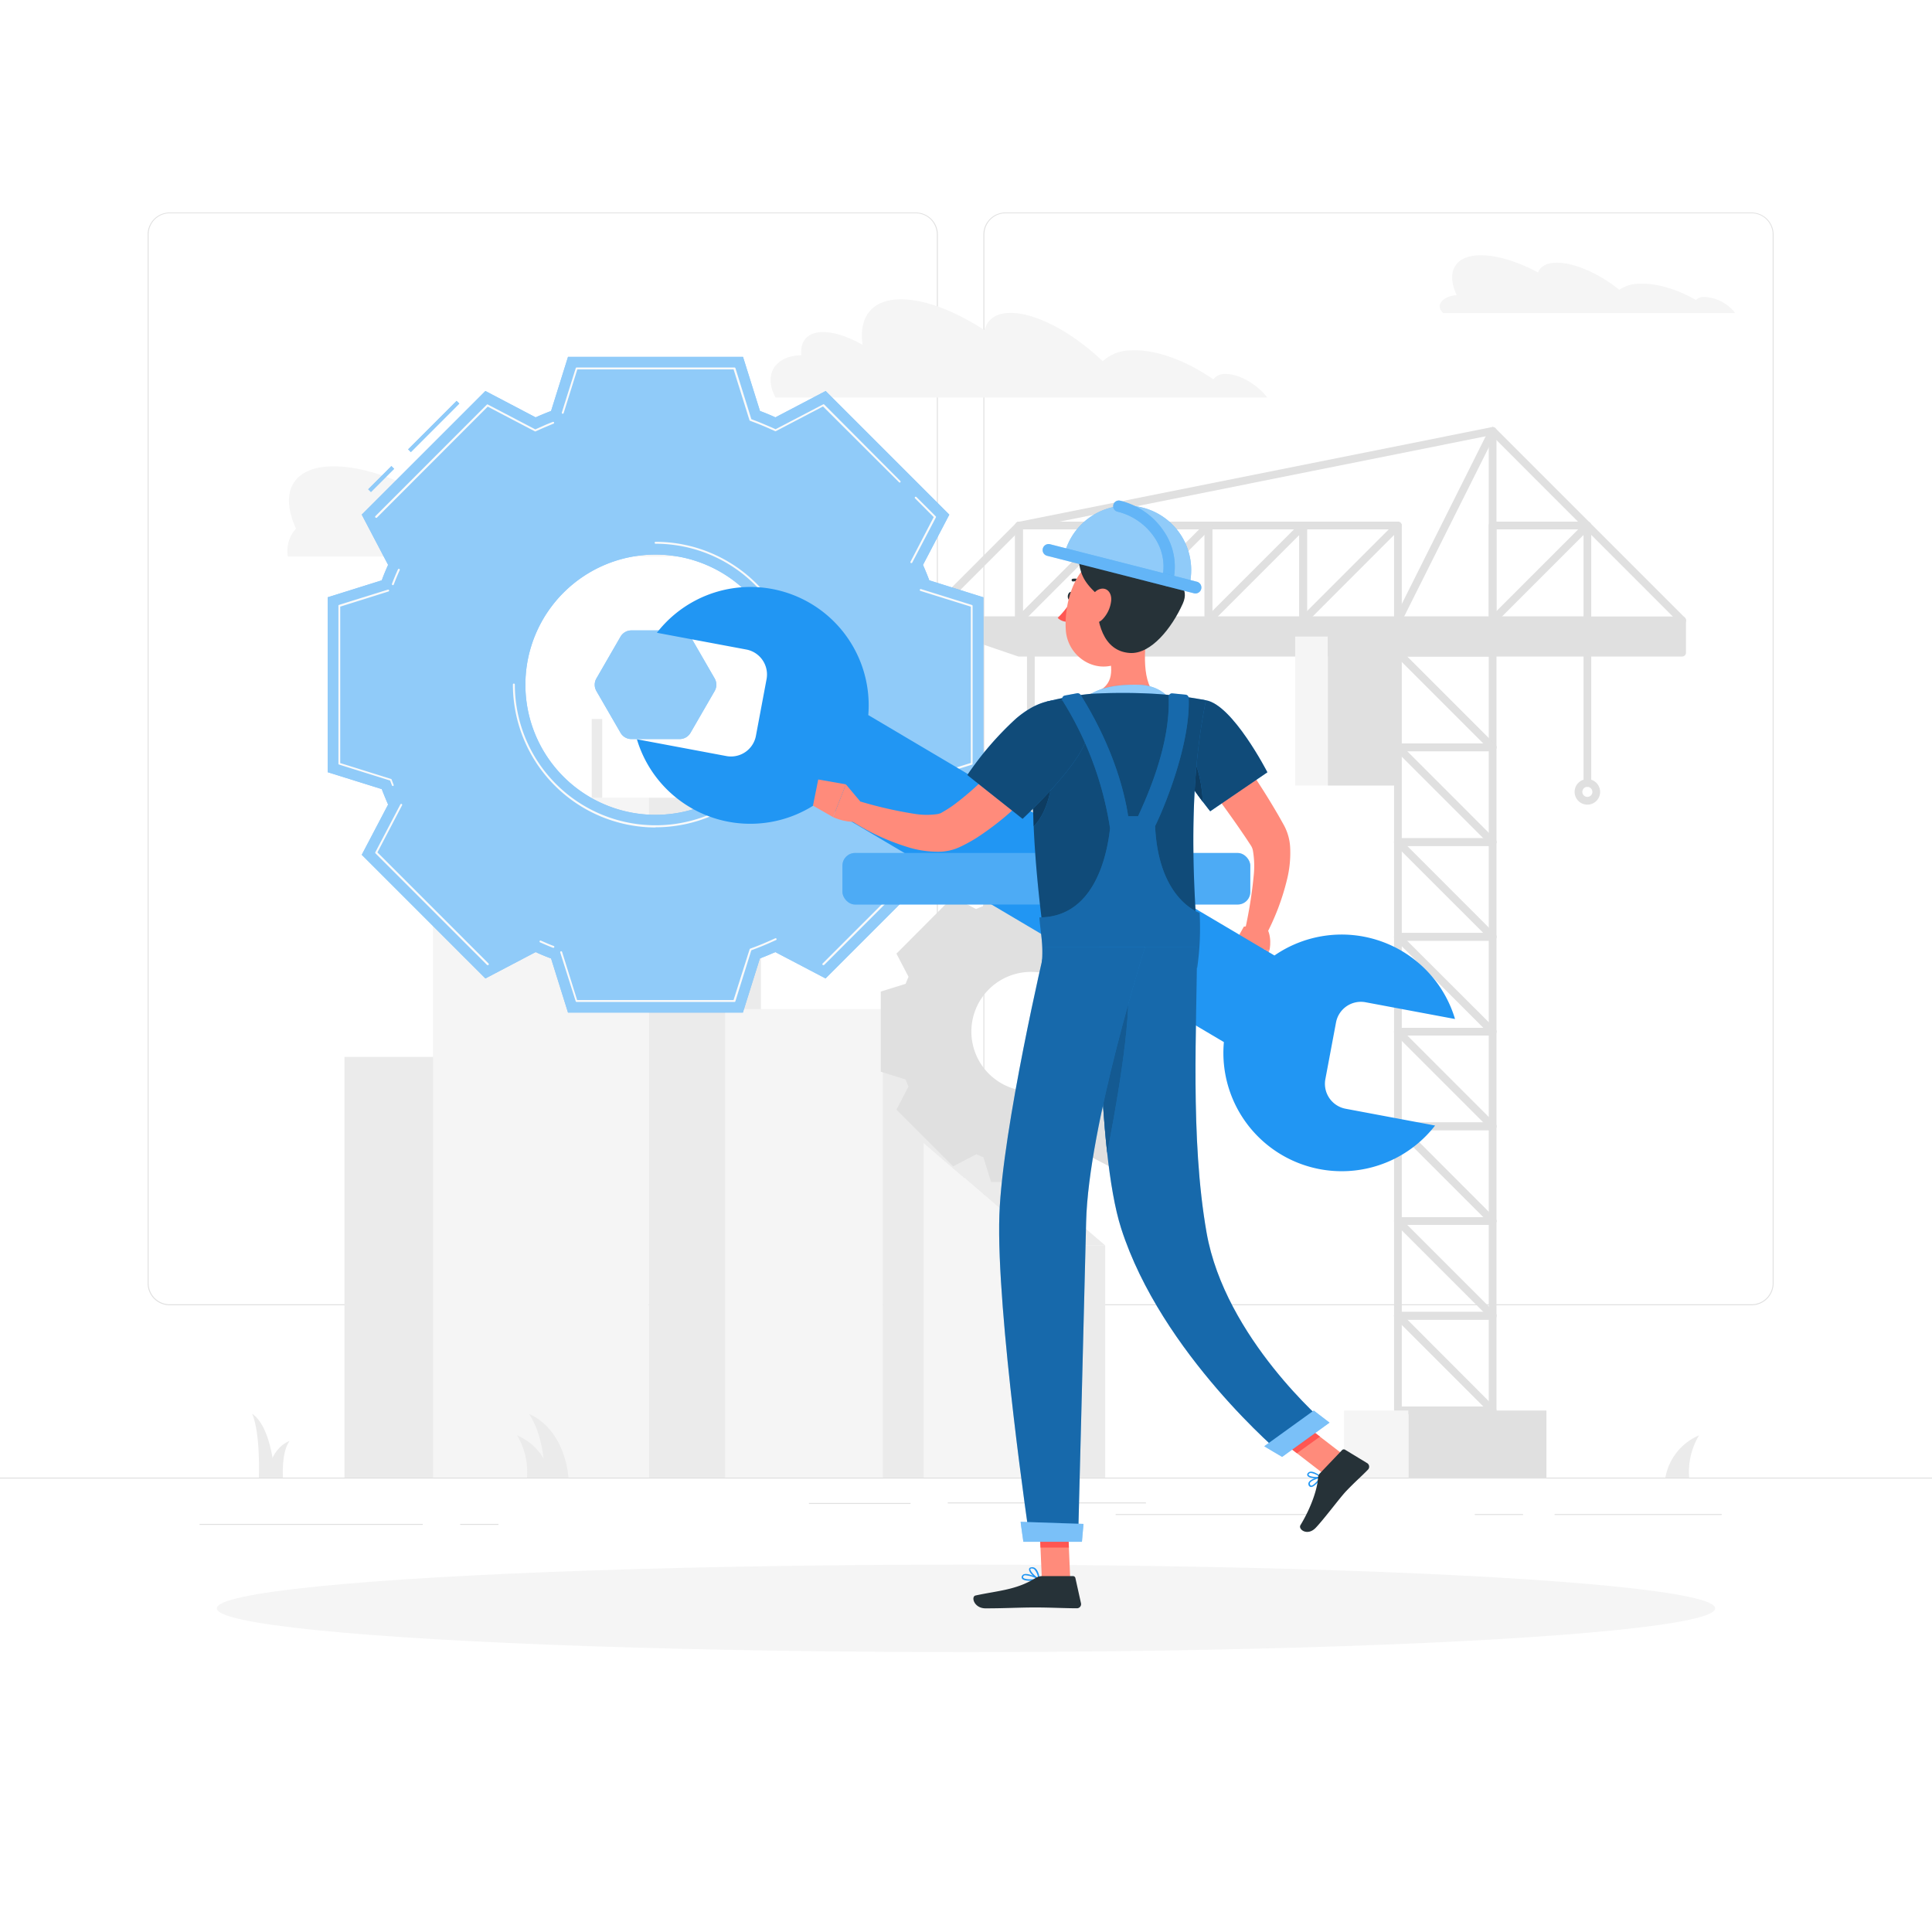 <svg class="animated" id="freepik_stories-maintenance" xmlns="http://www.w3.org/2000/svg" viewBox="0 0 500 500" version="1.1" xmlns:xlink="http://www.w3.org/1999/xlink" xmlns:svgjs="http://svgjs.com/svgjs"><style>svg#freepik_stories-maintenance:not(.animated) .animable {opacity: 0;}svg#freepik_stories-maintenance.animated #freepik--Gear--inject-49 {animation: 1.5s Infinite  linear spin;animation-delay: 0s;}         @keyframes spin {             from {                 transform: rotate(0);               }               to {                 transform: rotate(360deg);               }         }     </style><g id="freepik--background-complete--inject-49" class="animable" style="transform-origin: 250px 224.82px;"><rect y="382.4" width="500" height="0.25" style="fill: rgb(224, 224, 224); transform-origin: 250px 382.525px;" id="el9dc0t7zn5kp" class="animable"></rect><rect x="51.65" y="394.39" width="57.77" height="0.25" style="fill: rgb(224, 224, 224); transform-origin: 80.535px 394.515px;" id="elvwco7j8f4u" class="animable"></rect><rect x="209.34" y="388.96" width="26.32" height="0.25" style="fill: rgb(224, 224, 224); transform-origin: 222.5px 389.085px;" id="elzhlvscujhcd" class="animable"></rect><rect x="245.28" y="388.83" width="51.28" height="0.25" style="fill: rgb(224, 224, 224); transform-origin: 270.92px 388.955px;" id="elj0s2hcrowz8" class="animable"></rect><rect x="381.68" y="391.83" width="12.49" height="0.25" style="fill: rgb(224, 224, 224); transform-origin: 387.925px 391.955px;" id="eliynduh3ia4o" class="animable"></rect><rect x="288.73" y="391.83" width="49.82" height="0.25" style="fill: rgb(224, 224, 224); transform-origin: 313.64px 391.955px;" id="elc3gfscyaoui" class="animable"></rect><rect x="119.1" y="394.39" width="9.9" height="0.25" style="fill: rgb(224, 224, 224); transform-origin: 124.05px 394.515px;" id="elmx42phkstv" class="animable"></rect><rect x="402.33" y="391.83" width="43.25" height="0.25" style="fill: rgb(224, 224, 224); transform-origin: 423.955px 391.955px;" id="el8neiwhblsul" class="animable"></rect><path d="M237,337.8H43.91a5.71,5.71,0,0,1-5.7-5.71V60.66A5.71,5.71,0,0,1,43.91,55H237a5.71,5.71,0,0,1,5.71,5.71V332.09A5.71,5.71,0,0,1,237,337.8ZM43.91,55.2a5.46,5.46,0,0,0-5.45,5.46V332.09a5.46,5.46,0,0,0,5.45,5.46H237a5.47,5.47,0,0,0,5.46-5.46V60.66A5.47,5.47,0,0,0,237,55.2Z" style="fill: rgb(224, 224, 224); transform-origin: 140.46px 196.4px;" id="elcfv008tgful" class="animable"></path><path d="M453.31,337.8H260.21a5.72,5.72,0,0,1-5.71-5.71V60.66A5.72,5.72,0,0,1,260.21,55h193.1A5.71,5.71,0,0,1,459,60.66V332.09A5.71,5.71,0,0,1,453.31,337.8ZM260.21,55.2a5.47,5.47,0,0,0-5.46,5.46V332.09a5.47,5.47,0,0,0,5.46,5.46h193.1a5.47,5.47,0,0,0,5.46-5.46V60.66a5.47,5.47,0,0,0-5.46-5.46Z" style="fill: rgb(224, 224, 224); transform-origin: 356.75px 196.4px;" id="elyrh1tumxab" class="animable"></path><path d="M76.62,136.81c-4.36-9.42-.9-16.12,9.75-16.12,6.69,0,15,2.64,23,6.93.92-2.45,3.48-3.91,7.61-3.91,7.27,0,17.3,4.53,25.16,10.93a14.53,14.53,0,0,1,8.19-2.44c7-.29,15.38,2.32,22.71,6.56a4.47,4.47,0,0,1,3.23-1.22c4-.16,9.43,2.47,12.13,5.87.17.22.31.42.46.63H74.5A8.5,8.5,0,0,1,76.62,136.81Z" style="fill: rgb(245, 245, 245); transform-origin: 131.616px 132.365px;" id="elp04br6lydw" class="animable"></path><path d="M206.32,92a9.28,9.28,0,0,1,1.06-.06c-.33-3.68,1.58-6,5.65-6,2.94,0,6.54,1.23,10.22,3.31-1.05-7.14,2.31-11.79,9.94-11.79,6.15,0,13.93,3,21.62,8,.67-2.8,2.94-4.48,6.75-4.48,6.68,0,16.19,5.18,23.81,12.5,0,0,0,0,0,0a10.93,10.93,0,0,1,7.37-2.8c6.37-.33,14.27,2.65,21.28,7.51a3.47,3.47,0,0,1,2.9-1.4c3.48-.17,8.28,2.5,11.06,6.09H200.72C197.73,97.39,200.11,92.63,206.32,92Z" style="fill: rgb(245, 245, 245); transform-origin: 263.708px 90.17px;" id="eld8d64xg9kw4" class="animable"></path><path d="M377,76.41c-2.8-6-.57-10.35,6.26-10.35,4.29,0,9.61,1.69,14.79,4.45.58-1.57,2.23-2.52,4.88-2.52,4.67,0,11.1,2.92,16.14,7a9.35,9.35,0,0,1,5.26-1.56c4.46-.19,9.87,1.48,14.57,4.21a2.85,2.85,0,0,1,2.07-.79,10.74,10.74,0,0,1,7.79,3.77l.3.4H373.51C371.12,78.9,373.76,76.51,377,76.41Z" style="fill: rgb(245, 245, 245); transform-origin: 410.824px 73.54px;" id="elqz7awaw58d" class="animable"></path><rect x="89.15" y="273.52" width="34.06" height="108.88" style="fill: rgb(235, 235, 235); transform-origin: 106.18px 327.96px;" id="ele4cyl6xysst" class="animable"></rect><g id="el93115c6jiif"><rect x="112.07" y="235.63" width="55.85" height="146.77" style="fill: rgb(245, 245, 245); transform-origin: 139.995px 309.015px; transform: rotate(180deg);" class="animable"></rect></g><rect x="167.93" y="235.63" width="28.99" height="146.77" style="fill: rgb(235, 235, 235); transform-origin: 182.425px 309.015px;" id="elw7xl23nwugd" class="animable"></rect><g id="elrow4nu6390k"><rect x="119.59" y="221.04" width="48.34" height="14.59" style="fill: rgb(245, 245, 245); transform-origin: 143.76px 228.335px; transform: rotate(180deg);" class="animable"></rect></g><g id="el86p4znrfx1y"><rect x="119.59" y="232.35" width="48.34" height="3.28" style="fill: rgb(235, 235, 235); transform-origin: 143.76px 233.99px; transform: rotate(180deg);" class="animable"></rect></g><rect x="167.93" y="221.04" width="21.47" height="14.59" style="fill: rgb(235, 235, 235); transform-origin: 178.665px 228.335px;" id="elh86b149sbwk" class="animable"></rect><g id="elekmsaumwsuc"><rect x="127.11" y="206.45" width="40.82" height="14.59" style="fill: rgb(245, 245, 245); transform-origin: 147.52px 213.745px; transform: rotate(180deg);" class="animable"></rect></g><g id="elpa15ctivl4q"><rect x="127.11" y="217.76" width="40.82" height="3.28" style="fill: rgb(235, 235, 235); transform-origin: 147.52px 219.4px; transform: rotate(180deg);" class="animable"></rect></g><rect x="167.93" y="206.45" width="13.96" height="14.59" style="fill: rgb(235, 235, 235); transform-origin: 174.91px 213.745px;" id="el6m7slr4ymkx" class="animable"></rect><rect x="153.14" y="186.07" width="2.71" height="20.39" style="fill: rgb(235, 235, 235); transform-origin: 154.495px 196.265px;" id="eloczzrvtznhq" class="animable"></rect><g id="elp4nksptk8u"><rect x="187.66" y="261.15" width="40.79" height="121.25" style="fill: rgb(245, 245, 245); transform-origin: 208.055px 321.775px; transform: rotate(180deg);" class="animable"></rect></g><rect x="228.45" y="261.15" width="21.17" height="121.25" style="fill: rgb(235, 235, 235); transform-origin: 239.035px 321.775px;" id="elzmhltsz0c8" class="animable"></rect><polygon points="239.03 295.79 269.96 322.31 269.96 382.4 239.03 382.4 239.03 295.79" style="fill: rgb(245, 245, 245); transform-origin: 254.495px 339.095px;" id="eleppn4jilaj7" class="animable"></polygon><rect x="269.97" y="322.3" width="16.05" height="60.09" style="fill: rgb(235, 235, 235); transform-origin: 277.995px 352.345px;" id="elf6yzx4dkqat" class="animable"></rect><polygon points="286.02 322.31 269.96 322.31 239.03 295.79 255.09 295.79 286.02 322.31" style="fill: rgb(235, 235, 235); transform-origin: 262.525px 309.05px;" id="ela2u17tw6jai" class="animable"></polygon><path d="M431,382.4a14.68,14.68,0,0,1,8.71-10.93,18.39,18.39,0,0,0-2.56,10.93Z" style="fill: rgb(235, 235, 235); transform-origin: 435.355px 376.935px;" id="el9hjsj9a9t4d" class="animable"></path><path d="M142.53,382.4a14.68,14.68,0,0,0-8.71-10.93,18.39,18.39,0,0,1,2.56,10.93Z" style="fill: rgb(235, 235, 235); transform-origin: 138.175px 376.935px;" id="elxr2iajx0au" class="animable"></path><path d="M71.11,382.4s-.49-12.8-5.84-16.52C67.46,371.11,67,382.4,67,382.4Z" style="fill: rgb(235, 235, 235); transform-origin: 68.19px 374.14px;" id="elnqx0of54pn" class="animable"></path><path d="M69.1,382.4s.49-7.35,5.84-9.48c-2.19,3-1.71,9.48-1.71,9.48Z" style="fill: rgb(235, 235, 235); transform-origin: 72.02px 377.66px;" id="elix37527vbz" class="animable"></path><path d="M147.11,382.4s-.54-12.12-10.24-16.52c4.34,6.22,4.09,16.52,4.09,16.52Z" style="fill: rgb(235, 235, 235); transform-origin: 141.99px 374.14px;" id="eloif2k160hcl" class="animable"></path><path d="M386.29,366H361.78a1,1,0,0,1-1-1V340.52a1,1,0,0,1,1-1h24.51a1,1,0,0,1,1,1V365A1,1,0,0,1,386.29,366Zm-23.51-2h22.51V341.52H362.78Z" style="fill: rgb(224, 224, 224); transform-origin: 374.035px 352.76px;" id="elvt8bdia6b9e" class="animable"></path><path d="M386.29,341.52H361.78a1,1,0,0,1-1-1V316a1,1,0,0,1,1-1h24.51a1,1,0,0,1,1,1v24.52A1,1,0,0,1,386.29,341.52Zm-23.51-2h22.51V317H362.78Z" style="fill: rgb(224, 224, 224); transform-origin: 374.035px 328.26px;" id="ellooppvwknop" class="animable"></path><path d="M386.29,366a1,1,0,0,1-.7-.3l-24.52-24.51a1,1,0,1,1,1.42-1.42L387,364.33a1,1,0,0,1,0,1.41A1,1,0,0,1,386.29,366Z" style="fill: rgb(224, 224, 224); transform-origin: 374.033px 352.738px;" id="elcriopw55nl9" class="animable"></path><path d="M386.29,341.52a1,1,0,0,1-.7-.29l-24.52-24.52a1,1,0,0,1,0-1.41,1,1,0,0,1,1.42,0L387,339.81a1,1,0,0,1-.71,1.71Z" style="fill: rgb(224, 224, 224); transform-origin: 374.038px 328.262px;" id="ely5lhrxr0svc" class="animable"></path><path d="M386.29,317H361.78a1,1,0,0,1-1-1V291.49a1,1,0,0,1,1-1h24.51a1,1,0,0,1,1,1V316A1,1,0,0,1,386.29,317Zm-23.51-2h22.51V292.49H362.78Z" style="fill: rgb(224, 224, 224); transform-origin: 374.035px 303.745px;" id="elztfo2kz2swk" class="animable"></path><path d="M386.29,292.49H361.78a1,1,0,0,1-1-1V267a1,1,0,0,1,1-1h24.51a1,1,0,0,1,1,1v24.52A1,1,0,0,1,386.29,292.49Zm-23.51-2h22.51V268H362.78Z" style="fill: rgb(224, 224, 224); transform-origin: 374.035px 279.245px;" id="elzv1ixyogxk9" class="animable"></path><path d="M386.29,317a1,1,0,0,1-.7-.29l-24.52-24.52a1,1,0,0,1,0-1.41,1,1,0,0,1,1.42,0L387,315.3a1,1,0,0,1,0,1.41A1,1,0,0,1,386.29,317Z" style="fill: rgb(224, 224, 224); transform-origin: 374.035px 303.742px;" id="elclj0049su7g" class="animable"></path><path d="M386.29,292.49a1,1,0,0,1-.7-.3l-24.52-24.51a1,1,0,0,1,1.42-1.42L387,290.78a1,1,0,0,1,0,1.41A1,1,0,0,1,386.29,292.49Z" style="fill: rgb(224, 224, 224); transform-origin: 374.033px 279.228px;" id="elisp5z760bof" class="animable"></path><path d="M386.29,268H361.78a1,1,0,0,1-1-1V242.45a1,1,0,0,1,1-1h24.51a1,1,0,0,1,1,1V267A1,1,0,0,1,386.29,268Zm-23.51-2h22.51V243.45H362.78Z" style="fill: rgb(224, 224, 224); transform-origin: 374.035px 254.725px;" id="el2j8obwju2m" class="animable"></path><path d="M386.29,243.45H361.78a1,1,0,0,1-1-1V217.94a1,1,0,0,1,1-1h24.51a1,1,0,0,1,1,1v24.51A1,1,0,0,1,386.29,243.45Zm-23.51-2h22.51V218.94H362.78Z" style="fill: rgb(224, 224, 224); transform-origin: 374.035px 230.195px;" id="elz8ohy9ccunk" class="animable"></path><path d="M386.29,268a1,1,0,0,1-.7-.29l-24.52-24.52a1,1,0,0,1,0-1.41,1,1,0,0,1,1.42,0L387,266.26a1,1,0,0,1-.71,1.71Z" style="fill: rgb(224, 224, 224); transform-origin: 374.038px 254.742px;" id="elh0glyqnxubc" class="animable"></path><path d="M361.78,161.55H337.26a1,1,0,0,1-1-1V136a1,1,0,0,1,1-1h24.52a1,1,0,0,1,1,1v24.51A1,1,0,0,1,361.78,161.55Zm-23.52-2h22.52V137H338.26Z" style="fill: rgb(224, 224, 224); transform-origin: 349.52px 148.275px;" id="el5uub4lni8fd" class="animable"></path><path d="M386.29,161.55H361.78a1,1,0,0,1,0-2h23.51v-48a1,1,0,1,1,2,0v49A1,1,0,0,1,386.29,161.55Z" style="fill: rgb(224, 224, 224); transform-origin: 374.035px 136.05px;" id="elya5fpxwx1ah" class="animable"></path><path d="M361.78,161.55a1,1,0,0,1-.9-1.45l24.52-49a1,1,0,0,1,1.34-.44,1,1,0,0,1,.45,1.34l-24.52,49A1,1,0,0,1,361.78,161.55Z" style="fill: rgb(224, 224, 224); transform-origin: 374.034px 136.052px;" id="elmfwfdwg0s2r" class="animable"></path><path d="M337.26,161.55H312.75a1,1,0,0,1-1-1V136a1,1,0,0,1,1-1h24.51a1,1,0,0,1,1,1v24.51A1,1,0,0,1,337.26,161.55Zm-23.51-2h22.51V137H313.75Z" style="fill: rgb(224, 224, 224); transform-origin: 325.005px 148.275px;" id="elz6ktpls6xg" class="animable"></path><path d="M337.26,161.55a1,1,0,0,1-.7-1.7l24.51-24.52a1,1,0,0,1,1.42,0,1,1,0,0,1,0,1.41L338,161.26A1,1,0,0,1,337.26,161.55Z" style="fill: rgb(224, 224, 224); transform-origin: 349.527px 148.292px;" id="elel9n00ucec4" class="animable"></path><path d="M410.81,161.55H386.29a1,1,0,0,1-1-1V136a1,1,0,0,1,1-1h24.52a1,1,0,0,1,1,1v24.51A1,1,0,0,1,410.81,161.55Zm-23.52-2h22.52V137H387.29Z" style="fill: rgb(224, 224, 224); transform-origin: 398.55px 148.275px;" id="eljmeozssp8tf" class="animable"></path><path d="M386.29,161.55a1,1,0,0,1-.7-1.7l24.51-24.52a1,1,0,0,1,1.42,0,1,1,0,0,1,0,1.41L387,161.26A1,1,0,0,1,386.29,161.55Z" style="fill: rgb(224, 224, 224); transform-origin: 398.557px 148.292px;" id="el74g00y46vv" class="animable"></path><path d="M239.2,161.55a1,1,0,0,1-.71-.29,1,1,0,0,1,0-1.41L263,135.33a.91.91,0,0,1,.51-.27L386.1,110.54a1,1,0,0,1,.9.27l49,49a1,1,0,1,1-1.41,1.41L386,112.61,264.21,137l-24.31,24.3A1,1,0,0,1,239.2,161.55Z" style="fill: rgb(224, 224, 224); transform-origin: 337.274px 136.045px;" id="elxchzgx4ik7n" class="animable"></path><path d="M312.75,161.55a1,1,0,0,1-.71-.29,1,1,0,0,1,0-1.41l24.52-24.52a1,1,0,0,1,1.41,1.41l-24.52,24.52A1,1,0,0,1,312.75,161.55Z" style="fill: rgb(224, 224, 224); transform-origin: 324.98px 148.32px;" id="elur2dmtltr2" class="animable"></path><path d="M312.75,161.55H288.23a1,1,0,0,1-1-1V136a1,1,0,0,1,1-1h24.52a1,1,0,0,1,1,1v24.51A1,1,0,0,1,312.75,161.55Zm-23.52-2h22.52V137H289.23Z" style="fill: rgb(224, 224, 224); transform-origin: 300.49px 148.275px;" id="elajllyxtcy34" class="animable"></path><path d="M288.23,161.55H263.71a1,1,0,0,1-1-1V136a1,1,0,0,1,1-1h24.52a1,1,0,0,1,1,1v24.51A1,1,0,0,1,288.23,161.55Zm-23.52-2h22.52V137H264.71Z" style="fill: rgb(224, 224, 224); transform-origin: 275.97px 148.275px;" id="el4pz6ll0ttgx" class="animable"></path><path d="M288.23,161.55a1,1,0,0,1-.71-.29,1,1,0,0,1,0-1.41L312,135.33a1,1,0,0,1,1.41,1.41l-24.51,24.52A1,1,0,0,1,288.23,161.55Z" style="fill: rgb(224, 224, 224); transform-origin: 300.44px 148.32px;" id="eliep92lap1lr" class="animable"></path><path d="M263.71,161.55a1,1,0,0,1-.7-1.7l24.51-24.52a1,1,0,0,1,1.42,0,1,1,0,0,1,0,1.41l-24.52,24.52A1,1,0,0,1,263.71,161.55Z" style="fill: rgb(224, 224, 224); transform-origin: 275.977px 148.292px;" id="elw8nyms00hle" class="animable"></path><path d="M263.71,161.55H239.2a1,1,0,0,1,0-2h23.51V136a1,1,0,0,1,2,0v24.51A1,1,0,0,1,263.71,161.55Z" style="fill: rgb(224, 224, 224); transform-origin: 251.455px 148.275px;" id="el5xvk38u4bxe" class="animable"></path><path d="M386.29,243.45a1,1,0,0,1-.7-.29l-24.52-24.51a1,1,0,1,1,1.42-1.42L387,241.75a1,1,0,0,1,0,1.41A1,1,0,0,1,386.29,243.45Z" style="fill: rgb(224, 224, 224); transform-origin: 374.033px 230.193px;" id="elhn41p8gjv3" class="animable"></path><path d="M386.29,218.94H361.78a1,1,0,0,1-1-1V193.42a1,1,0,0,1,1-1h24.51a1,1,0,0,1,1,1v24.52A1,1,0,0,1,386.29,218.94Zm-23.51-2h22.51V194.42H362.78Z" style="fill: rgb(224, 224, 224); transform-origin: 374.035px 205.68px;" id="elexnjco2ansn" class="animable"></path><path d="M386.29,194.42H361.78a1,1,0,0,1-1-1V168.91a1,1,0,0,1,1-1h24.51a1,1,0,0,1,1,1v24.51A1,1,0,0,1,386.29,194.42Zm-23.51-2h22.51V169.91H362.78Z" style="fill: rgb(224, 224, 224); transform-origin: 374.035px 181.165px;" id="elu7n4zmezlpn" class="animable"></path><path d="M386.29,218.94a1,1,0,0,1-.7-.29l-24.52-24.52a1,1,0,1,1,1.42-1.42L387,217.23a1,1,0,0,1-.71,1.71Z" style="fill: rgb(224, 224, 224); transform-origin: 374.036px 205.678px;" id="eln1cvx4wps8r" class="animable"></path><path d="M386.29,194.42a1,1,0,0,1-.7-.29l-24.52-24.52a1,1,0,0,1,0-1.41,1,1,0,0,1,1.42,0L387,192.71a1,1,0,0,1-.71,1.71Z" style="fill: rgb(224, 224, 224); transform-origin: 374.038px 181.162px;" id="el19zix0n74m4" class="animable"></path><polygon points="435.33 160.55 239.2 160.55 263.71 168.91 435.33 168.91 435.33 160.55" style="fill: rgb(224, 224, 224); transform-origin: 337.265px 164.73px;" id="elzhwnmcl79b" class="animable"></polygon><path d="M435.33,169.91H263.71a.91.91,0,0,1-.32-.06l-24.52-8.35a1,1,0,0,1,.33-1.95H435.33a1,1,0,0,1,1,1v8.36A1,1,0,0,1,435.33,169.91Zm-171.45-2H434.33v-6.36H245.23Z" style="fill: rgb(224, 224, 224); transform-origin: 337.256px 164.73px;" id="elexcn6p41hsl" class="animable"></path><g id="elkbu9ra6tdff"><rect x="343.63" y="164.73" width="18.15" height="38.57" style="fill: rgb(224, 224, 224); transform-origin: 352.705px 184.015px; transform: rotate(180deg);" class="animable"></rect></g><rect x="335.18" y="164.73" width="8.44" height="38.57" style="fill: rgb(245, 245, 245); transform-origin: 339.4px 184.015px;" id="elo2zhd0hvo4" class="animable"></rect><g id="elkcrynk8mh0e"><rect x="364.48" y="365.04" width="35.74" height="17.36" style="fill: rgb(224, 224, 224); transform-origin: 382.35px 373.72px; transform: rotate(180deg);" class="animable"></rect></g><rect x="347.85" y="365.04" width="16.63" height="17.36" style="fill: rgb(245, 245, 245); transform-origin: 356.165px 373.72px;" id="el55bo492ytpw" class="animable"></rect><path d="M410.81,203.64a1,1,0,0,1-1-1V164.73a1,1,0,1,1,2,0v37.91A1,1,0,0,1,410.81,203.64Z" style="fill: rgb(224, 224, 224); transform-origin: 410.81px 183.685px;" id="el4i6qzmt85be" class="animable"></path><path d="M410.81,208.24a3.3,3.3,0,1,1,3.3-3.3A3.3,3.3,0,0,1,410.81,208.24Zm0-4.6a1.3,1.3,0,1,0,1.3,1.3A1.3,1.3,0,0,0,410.81,203.64Z" style="fill: rgb(224, 224, 224); transform-origin: 410.81px 204.94px;" id="elbjaerzwq8q" class="animable"></path><path d="M266.79,223.54a1,1,0,0,1-1-1V164.73a1,1,0,1,1,2,0v57.81A1,1,0,0,1,266.79,223.54Z" style="fill: rgb(224, 224, 224); transform-origin: 266.79px 193.635px;" id="elm88r6qkznqb" class="animable"></path><path d="M276.18,229.53a1,1,0,0,1-1-.83c-.74-1.16-7.25-5-8.44-5.16-1.12.15-7.63,4-8.37,5.16a1,1,0,0,1-2-.17c0-2.25,9.07-7,10.38-7s10.39,4.74,10.39,7A1,1,0,0,1,276.18,229.53Z" style="fill: rgb(224, 224, 224); transform-origin: 266.753px 225.572px;" id="elouhczjsbrgo" class="animable"></path><path d="M287,301.81l14.67-14.67-3.13-6h0c.27-.6.52-1.2.75-1.82h0l6.43-2V256.6l-6.43-2h0c-.24-.61-.48-1.22-.75-1.82l3.12-6L287,232.14l-6,3.12h0c-.6-.27-1.2-.52-1.81-.75l-2-6.43H256.42l-2,6.43c-.61.23-1.21.48-1.81.75h0l-6-3.12L232,246.8l3.13,6c-.28.6-.52,1.21-.76,1.82l-6.43,2v20.74l6.43,2h0c.24.62.48,1.22.75,1.82h0l-3.12,6,14.67,14.67,6-3.13c.6.27,1.21.52,1.82.75h0l2,6.43h20.75l2-6.43c.61-.23,1.21-.48,1.81-.75Zm-9.25-23.93a15.44,15.44,0,1,1,0-21.83A15.42,15.42,0,0,1,277.71,277.88Z" style="fill: rgb(224, 224, 224); transform-origin: 266.83px 266.99px;" id="elyjrgewzchcf" class="animable"></path></g><g id="freepik--Shadow--inject-49" class="animable" style="transform-origin: 250px 416.24px;"><ellipse cx="250" cy="416.24" rx="193.89" ry="11.32" style="fill: rgb(245, 245, 245); transform-origin: 250px 416.24px;" id="elmlnbwtucktn" class="animable"></ellipse></g><g id="freepik--Gear--inject-49" class="animable" style="transform-origin: 169.65px 177.205px;"><path d="M175.89,163.15H163.41a3.27,3.27,0,0,0-2.82,1.62l-6.24,10.81a3.27,3.27,0,0,0,0,3.26l6.24,10.8a3.25,3.25,0,0,0,2.82,1.63h12.48a3.25,3.25,0,0,0,2.82-1.63l6.24-10.8a3.27,3.27,0,0,0,0-3.26l-6.24-10.81A3.27,3.27,0,0,0,175.89,163.15Z" style="fill: rgb(33, 150, 243); transform-origin: 169.65px 177.21px;" id="elc9dyl9mkrye" class="animable"></path><g id="elpus9lsle77p"><path d="M175.89,163.15H163.41a3.27,3.27,0,0,0-2.82,1.62l-6.24,10.81a3.27,3.27,0,0,0,0,3.26l6.24,10.8a3.25,3.25,0,0,0,2.82,1.63h12.48a3.25,3.25,0,0,0,2.82-1.63l6.24-10.8a3.27,3.27,0,0,0,0-3.26l-6.24-10.81A3.27,3.27,0,0,0,175.89,163.15Z" style="fill: rgb(255, 255, 255); opacity: 0.5; transform-origin: 169.65px 177.21px;" class="animable"></path></g><path d="M96,127.33l-.71-.71,6-6,.71.71ZM106.33,117l-.71-.71,12.54-12.54.71.7Z" style="fill: rgb(33, 150, 243); transform-origin: 107.08px 115.54px;" id="elm4d0k8xh25" class="animable"></path><g id="elhj1uoyd5wc6"><path d="M96,127.33l-.71-.71,6-6,.71.71ZM106.33,117l-.71-.71,12.54-12.54.71.7Z" style="fill: rgb(255, 255, 255); opacity: 0.5; transform-origin: 107.08px 115.54px;" class="animable"></path></g><path d="M254.5,199.84V154.58l-14-4.39h0c-.5-1.34-1.05-2.66-1.63-4h0l6.81-13-32-32-13,6.82h0c-1.31-.59-2.62-1.14-4-1.65l-4.39-14H147l-4.38,14h0c-1.35.51-2.66,1.06-4,1.65l-13-6.82-32,32,6.82,13c-.59,1.31-1.14,2.62-1.64,4h0l-14,4.39v45.26l14,4.38c.51,1.34,1.06,2.66,1.64,4l-6.82,13,32,32,13-6.82h0c1.3.59,2.61,1.14,4,1.65h0l4.38,14h45.26l4.39-14c1.34-.51,2.65-1.06,4-1.65h0l13,6.82,32-32-6.82-13c.58-1.3,1.14-2.62,1.64-4ZM203.33,177.2a33.68,33.68,0,1,1-33.68-33.68A33.69,33.69,0,0,1,203.33,177.2Z" style="fill: rgb(33, 150, 243); transform-origin: 169.65px 177.205px;" id="elu48gp891iv" class="animable"></path><g id="el6s4h5x0p6y6"><path d="M254.5,199.84V154.58l-14-4.39h0c-.5-1.34-1.05-2.66-1.63-4h0l6.81-13-32-32-13,6.82h0c-1.31-.59-2.62-1.14-4-1.65l-4.39-14H147l-4.38,14h0c-1.35.51-2.66,1.06-4,1.65l-13-6.82-32,32,6.82,13c-.59,1.31-1.14,2.62-1.64,4h0l-14,4.39v45.26l14,4.38c.51,1.34,1.06,2.66,1.64,4l-6.82,13,32,32,13-6.82h0c1.3.59,2.61,1.14,4,1.65h0l4.38,14h45.26l4.39-14c1.34-.51,2.65-1.06,4-1.65h0l13,6.82,32-32-6.82-13c.58-1.3,1.14-2.62,1.64-4ZM203.33,177.2a33.68,33.68,0,1,1-33.68-33.68A33.69,33.69,0,0,1,203.33,177.2Z" style="fill: rgb(255, 255, 255); opacity: 0.5; transform-origin: 169.65px 177.205px;" class="animable"></path></g><path d="M190.08,259.31H149.23a.25.25,0,0,1-.24-.18l-4-12.62a.25.25,0,0,1,.48-.15l3.89,12.45h40.48L194,245.67a.26.26,0,0,1,.15-.16l1.37-.51c1.16-.44,2.39-.95,3.78-1.57l1.33-.6a.25.25,0,0,1,.2.46l-1.33.59c-1.39.63-2.64,1.14-3.8,1.58l-1.26.48-4.12,13.19A.26.26,0,0,1,190.08,259.31Zm23-9.53a.29.29,0,0,1-.18-.07.25.25,0,0,1,0-.36l28.76-28.75-6.39-12.2a.24.24,0,0,1,0-.22l.6-1.33c.6-1.35,1.11-2.59,1.56-3.77l.51-1.37a.26.26,0,0,1,.16-.15l13.15-4.11V157l-13-4.06a.25.25,0,1,1,.15-.47l13.14,4.1a.26.26,0,0,1,.17.24v40.85a.25.25,0,0,1-.17.24L238.37,202l-.47,1.26c-.45,1.19-1,2.43-1.58,3.8l-.54,1.22,6.41,12.25a.24.24,0,0,1,0,.29l-28.88,28.89A.31.31,0,0,1,213.09,249.78Zm-86.87,0a.29.29,0,0,1-.18-.07L97.15,220.82a.26.26,0,0,1,0-.29l6.47-12.36a.26.26,0,0,1,.34-.11.25.25,0,0,1,.1.34l-6.38,12.2,28.75,28.75a.25.25,0,0,1,0,.36A.28.28,0,0,1,126.22,249.78Zm17-4.49-.09,0c-1-.39-2.09-.85-3.3-1.39a.25.25,0,1,1,.2-.45c1.2.53,2.27,1,3.28,1.37a.25.25,0,0,1,.14.33A.24.24,0,0,1,143.19,245.29Zm26.46-31.14a37,37,0,0,1-36.93-37,.25.25,0,0,1,.5,0,36.43,36.43,0,1,0,36.43-36.43.25.25,0,0,1,0-.5,36.94,36.94,0,0,1,0,73.88Zm-68-10.73a.27.27,0,0,1-.24-.17l-.47-1.25-13.21-4.13a.25.25,0,0,1-.17-.24V156.78a.26.26,0,0,1,.17-.24l12.63-3.94a.26.26,0,0,1,.32.16.27.27,0,0,1-.17.32L88.05,157v40.48l13.15,4.11a.23.23,0,0,1,.15.15l.52,1.37a.25.25,0,0,1-.14.32Zm0-52h-.09a.26.26,0,0,1-.14-.33c.48-1.28,1-2.5,1.55-3.74a.25.25,0,0,1,.33-.12.25.25,0,0,1,.13.33c-.56,1.22-1.06,2.44-1.54,3.71A.26.26,0,0,1,101.65,151.45Zm134.19-5.71-.12,0a.25.25,0,0,1-.1-.34l6-11.55L236.84,129a.25.25,0,1,1,.35-.35l5,5a.24.24,0,0,1,0,.29l-6.13,11.71A.25.25,0,0,1,235.84,145.74ZM97.33,134a.26.26,0,0,1-.18-.07.26.26,0,0,1,0-.35L126,104.71a.23.23,0,0,1,.29,0l12.25,6.41,1.22-.54c1.18-.53,2.26-1,3.3-1.39a.25.25,0,0,1,.33.14.25.25,0,0,1-.15.32c-1,.41-2.1.86-3.27,1.38l-1.33.6a.28.28,0,0,1-.22,0l-12.2-6.39L97.51,134A.24.24,0,0,1,97.33,134Zm135.52-9.12a.26.26,0,0,1-.18-.07L213,105.19l-12.2,6.39a.22.22,0,0,1-.21,0l-1.33-.6c-1.37-.61-2.61-1.12-3.78-1.57l-1.37-.51a.26.26,0,0,1-.15-.16l-4.11-13.14H149.41l-3.54,11.31a.24.24,0,0,1-.31.16.25.25,0,0,1-.16-.31L149,95.28a.25.25,0,0,1,.24-.17h40.85a.26.26,0,0,1,.24.17l4.12,13.2,1.26.48c1.18.44,2.42,1,3.8,1.58l1.22.54L213,104.67a.24.24,0,0,1,.29,0L233,124.47a.25.25,0,0,1,0,.36A.26.26,0,0,1,232.85,124.9Z" style="fill: rgb(250, 250, 250); transform-origin: 169.645px 177.21px;" id="elov04bi8zyhr" class="animable"></path></g><g id="freepik--Character--inject-49" class="animable animator-active" style="transform-origin: 270.695px 272.887px;"><path d="M313.34,185.39c3.13,4,6.06,8,8.92,12.13s5.58,8.35,8.15,12.75c.65,1.09,1.27,2.23,1.9,3.35a13.49,13.49,0,0,1,1.57,5.49,28.65,28.65,0,0,1-.84,8.67,61.61,61.61,0,0,1-5.62,14.61l-5.15-2a115.55,115.55,0,0,0,2.21-14,23.47,23.47,0,0,0-.2-6.1,3.71,3.71,0,0,0-.61-1.56c-.66-1-1.3-2-2-3-2.71-4-5.58-7.91-8.47-11.84l-8.69-11.78Z" style="fill: rgb(255, 139, 123); transform-origin: 319.217px 213.89px;" id="elw50mq25817b" class="animable"></path><path d="M321.91,239.81l-2.66,4.76,9.28,1.37s1-4-1.33-6.76Z" style="fill: rgb(255, 139, 123); transform-origin: 323.997px 242.56px;" id="el64em2n5pb1x" class="animable"></path><polygon points="317.85 250.9 325.58 251.68 328.53 245.94 319.25 244.57 317.85 250.9" style="fill: rgb(255, 139, 123); transform-origin: 323.19px 248.125px;" id="el50hx81y2o1" class="animable"></polygon><path d="M343,279.3l2.76-14.69a6.55,6.55,0,0,1,7.63-5.23l23.17,4.34a30.62,30.62,0,0,0-46.73-16.44L224.71,185.06A30.62,30.62,0,0,0,170,163.76l23.17,4.34a6.57,6.57,0,0,1,5.22,7.64l-2.76,14.7a6.56,6.56,0,0,1-7.63,5.23l-23.17-4.35a30.62,30.62,0,0,0,47,16.27l104.91,62.1a30.62,30.62,0,0,0,54.66,21.6l-23.17-4.35A6.57,6.57,0,0,1,343,279.3Z" style="fill: rgb(33, 150, 243); transform-origin: 270.695px 227.508px;" id="elm55wycw92xg" class="animable"></path><g id="el048f4xwrocv5"><rect x="218.02" y="220.75" width="105.56" height="13.34" rx="3.26" style="fill: rgb(33, 150, 243); transform-origin: 270.8px 227.42px; transform: rotate(30.62deg);" class="animable"></rect></g><g id="elz6szem2rq2"><rect x="218.02" y="220.75" width="105.56" height="13.34" rx="3.26" style="fill: rgb(255, 255, 255); opacity: 0.2; transform-origin: 270.8px 227.42px; transform: rotate(30.62deg);" class="animable"></rect></g><path d="M277.74,154.31c-.1.59-.48,1-.86,1s-.62-.59-.53-1.17.48-1,.86-.95S277.83,153.73,277.74,154.31Z" style="fill: rgb(38, 50, 56); transform-origin: 277.045px 154.248px;" id="ele7cqzhncod7" class="animable"></path><path d="M277.31,155.33a21.22,21.22,0,0,1-3.58,4.57,3.44,3.44,0,0,0,2.72,1Z" style="fill: rgb(255, 86, 82); transform-origin: 275.52px 158.121px;" id="elh84h8df9g54" class="animable"></path><path d="M280.37,151.4a.33.33,0,0,1-.24-.1,2.75,2.75,0,0,0-2.37-.83.35.35,0,0,1-.42-.27.34.34,0,0,1,.27-.41,3.43,3.43,0,0,1,3,1,.37.37,0,0,1,0,.5A.39.39,0,0,1,280.37,151.4Z" style="fill: rgb(38, 50, 56); transform-origin: 279.019px 150.574px;" id="el1ez8qffuyxs" class="animable"></path><path d="M297.27,160.76c-1,5.38-2.1,15.23,1.66,18.81,0,0-1.47,5.45-11.46,5.45-11,0-5.25-5.45-5.25-5.45,6-1.43,5.84-5.88,4.8-10Z" style="fill: rgb(255, 139, 123); transform-origin: 289.824px 172.89px;" id="el85aqzahcibg" class="animable"></path><path d="M304,183.61a1.93,1.93,0,0,1-.27-.58c-.84-3.19-4.37-5.68-8.95-5.81-4.83-.12-10.28.46-13.5,3.12-1.42,1.17.15,2.88.15,2.88Z" style="fill: rgb(33, 150, 243); transform-origin: 292.343px 180.408px;" id="elhqb43ex92tf" class="animable"></path><g id="elbc9cs75a1s8"><path d="M304,183.61a1.93,1.93,0,0,1-.27-.58c-.84-3.19-4.37-5.68-8.95-5.81-4.83-.12-10.28.46-13.5,3.12-1.42,1.17.15,2.88.15,2.88Z" style="fill: rgb(255, 255, 255); opacity: 0.5; transform-origin: 292.343px 180.408px;" class="animable"></path></g><path d="M339.31,384.83h-.07a.71.71,0,0,1-.6-.57.82.82,0,0,1,.09-.68c.56-.95,3-1.45,3.07-1.47a.18.18,0,0,1,.18.07.19.19,0,0,1,0,.19C341.61,383,340.24,384.83,339.31,384.83Zm2.15-2.29c-.8.21-2.1.64-2.43,1.21a.42.42,0,0,0,0,.39c.09.31.25.33.29.34C339.77,384.54,340.83,383.46,341.46,382.54Z" style="fill: rgb(33, 150, 243); transform-origin: 340.304px 383.468px;" id="eldna9dy9oixe" class="animable"></path><path d="M340.64,382.58c-.91,0-1.93-.17-2.24-.61a.58.58,0,0,1,.06-.72,1,1,0,0,1,.67-.38c1.1-.12,2.75,1.21,2.82,1.27a.17.17,0,0,1-.06.3A4.63,4.63,0,0,1,340.64,382.58Zm-1.34-1.37h-.13a.57.57,0,0,0-.43.24c-.14.18-.08.27-.05.3.28.41,1.81.57,2.74.42A4.63,4.63,0,0,0,339.3,381.21Z" style="fill: rgb(33, 150, 243); transform-origin: 340.16px 381.722px;" id="elmdscs1lrlo" class="animable"></path><path d="M266.68,409.11c-.94,0-1.85-.13-2.16-.55a.66.66,0,0,1,0-.76.89.89,0,0,1,.56-.41c1.22-.33,3.79,1.13,3.9,1.2a.17.17,0,0,1,.08.18.18.18,0,0,1-.14.14A13.29,13.29,0,0,1,266.68,409.11Zm-1.17-1.42a1.15,1.15,0,0,0-.33,0,.51.51,0,0,0-.34.24c-.13.22-.08.33,0,.39.34.47,2.2.48,3.57.29A7.87,7.87,0,0,0,265.51,407.69Z" style="fill: rgb(33, 150, 243); transform-origin: 266.731px 408.226px;" id="eluj15behvyq" class="animable"></path><path d="M268.9,408.91h-.07c-.89-.4-2.65-2-2.51-2.82,0-.2.17-.44.65-.49a1.3,1.3,0,0,1,1,.3c.94.77,1.13,2.75,1.14,2.83a.17.17,0,0,1-.07.16A.19.19,0,0,1,268.9,408.91Zm-1.79-3H267c-.31,0-.33.15-.34.19-.08.5,1.12,1.75,2,2.29a4.08,4.08,0,0,0-1-2.26A.92.92,0,0,0,267.11,405.93Z" style="fill: rgb(33, 150, 243); transform-origin: 267.712px 407.253px;" id="el4pal54x6xmc" class="animable"></path><polygon points="276.98 408.74 269.63 408.74 268.9 391.73 276.25 391.73 276.98 408.74" style="fill: rgb(255, 139, 123); transform-origin: 272.94px 400.235px;" id="elf1k24gstztt" class="animable"></polygon><polygon points="348.41 377.05 342.45 381.35 328.39 370.51 334.35 366.22 348.41 377.05" style="fill: rgb(255, 139, 123); transform-origin: 338.4px 373.785px;" id="elssjv29emsyn" class="animable"></polygon><path d="M341.6,381.29l5.72-6a.63.63,0,0,1,.79-.1l5.72,3.47a1.09,1.09,0,0,1,.2,1.68c-2,2.05-3.13,2.94-5.64,5.56-1.55,1.61-5.75,7.27-7.89,9.5s-4.61.4-3.94-.7c3-4.94,4.46-9.84,4.54-12.28A1.81,1.81,0,0,1,341.6,381.29Z" style="fill: rgb(38, 50, 56); transform-origin: 345.393px 385.775px;" id="el0tif9l3ahjdn" class="animable"></path><path d="M269.68,407.89h8a.64.64,0,0,1,.63.5l1.45,6.53a1.07,1.07,0,0,1-1.06,1.3c-2.89,0-7.07-.21-10.71-.21-4.26,0-7.93.23-12.92.23-3,0-3.85-3.05-2.59-3.33,5.75-1.25,10.44-1.39,15.41-4.45A3.41,3.41,0,0,1,269.68,407.89Z" style="fill: rgb(38, 50, 56); transform-origin: 265.851px 412.065px;" id="els24fjbyjam8" class="animable"></path><path d="M303.06,195.08c1,1.85,2.13,3.64,3.22,5.31,1.88,2.89,3.7,5.39,5,7.11,1.17,1.55,1.92,2.46,1.92,2.46L328,199.87s-9-17.52-15.93-18.64C304.94,180.1,298.41,186.78,303.06,195.08Z" style="fill: rgb(33, 150, 243); transform-origin: 314.748px 195.532px;" id="el2aycf4xi296" class="animable"></path><g id="elf4ohis5aqx4"><path d="M303.06,195.08c1,1.85,2.13,3.64,3.22,5.31,1.88,2.89,3.7,5.39,5,7.11,1.17,1.55,1.92,2.46,1.92,2.46L328,199.87s-9-17.52-15.93-18.64C304.94,180.1,298.41,186.78,303.06,195.08Z" style="opacity: 0.5; transform-origin: 314.748px 195.532px;" class="animable"></path></g><path d="M306.28,200.39c1.88,2.89,3.7,5.39,5,7.11-.15-3.44-.86-9-3.53-13.24C306.78,195.22,306.39,197.7,306.28,200.39Z" style="fill: rgb(33, 150, 243); transform-origin: 308.78px 200.88px;" id="elathoz22oo34" class="animable"></path><g id="el89kwlskcqcu"><path d="M306.28,200.39c1.88,2.89,3.7,5.39,5,7.11-.15-3.44-.86-9-3.53-13.24C306.78,195.22,306.39,197.7,306.28,200.39Z" style="opacity: 0.6; transform-origin: 308.78px 200.88px;" class="animable"></path></g><path d="M267.31,205.56c0,2.5.06,5.25.2,8.28.36,8.24,1.26,18.51,3,31.27h39.29c.27-6-3.52-35.46,2.3-63.88a102.86,102.86,0,0,0-13.16-1.66,145.27,145.27,0,0,0-16.7,0,74.93,74.93,0,0,0-11.3,2S267.3,185.7,267.31,205.56Z" style="fill: rgb(33, 150, 243); transform-origin: 289.705px 212.22px;" id="elq6pc4wpqb0q" class="animable"></path><g id="elv1oqmku0qq9"><path d="M267.31,205.56c0,2.5.06,5.25.2,8.28.36,8.24,1.26,18.51,3,31.27h39.29c.27-6-3.52-35.46,2.3-63.88a102.86,102.86,0,0,0-13.16-1.66,145.27,145.27,0,0,0-16.7,0,74.93,74.93,0,0,0-11.3,2S267.3,185.7,267.31,205.56Z" style="opacity: 0.5; transform-origin: 289.705px 212.22px;" class="animable"></path></g><path d="M267.31,205.56c0,2.5.06,5.25.2,8.28,4.61-4.5,4.92-13.69,4.92-13.69Z" style="fill: rgb(33, 150, 243); transform-origin: 269.87px 206.995px;" id="elvqe6rx9aojc" class="animable"></path><g id="el0vzv7s6wzpe"><path d="M267.31,205.56c0,2.5.06,5.25.2,8.28,4.61-4.5,4.92-13.69,4.92-13.69Z" style="opacity: 0.6; transform-origin: 269.87px 206.995px;" class="animable"></path></g><path d="M275.5,194.15a35,35,0,0,1-2.5,3.64c-.83,1.08-1.66,2.1-2.51,3.11-1.69,2-3.5,3.93-5.34,5.8a74.19,74.19,0,0,1-12.45,10.16,40.75,40.75,0,0,1-3.75,2.08l-.51.24-.25.12-.31.13a11.41,11.41,0,0,1-1.52.52l-.73.19-.7.12a11.14,11.14,0,0,1-1.35.15,26.08,26.08,0,0,1-8.88-1.25,58.53,58.53,0,0,1-14.35-6.71l2.37-5a106.47,106.47,0,0,0,13.87,3.16,19.68,19.68,0,0,0,6,.08,2.78,2.78,0,0,0,.5-.13l.22-.06.16-.07c.13,0,.16-.1.24-.13l.6-.35a29.76,29.76,0,0,0,2.67-1.75,76.29,76.29,0,0,0,10.25-9.28c1.63-1.71,3.2-3.5,4.73-5.28.76-.9,1.5-1.8,2.19-2.71s1.4-1.84,1.81-2.48Z" style="fill: rgb(255, 139, 123); transform-origin: 247.925px 204.437px;" id="elr6j2rwnxk8" class="animable"></path><path d="M223.8,208.8,218.92,203l-3.32,8.48s4.21,2,7.49.84Z" style="fill: rgb(255, 139, 123); transform-origin: 219.7px 207.841px;" id="elbdpalc3n5i5" class="animable"></path><polygon points="211.76 201.73 210.4 208.5 215.6 211.47 218.92 202.99 211.76 201.73" style="fill: rgb(255, 139, 123); transform-origin: 214.66px 206.6px;" id="el1plzdpwg0fg" class="animable"></polygon><path d="M281.39,190.17c-.87,7-16.75,21.75-16.75,21.75l-14.3-11.34a82.57,82.57,0,0,1,12.52-14.53C273.22,177.07,282.44,181.81,281.39,190.17Z" style="fill: rgb(33, 150, 243); transform-origin: 265.906px 196.561px;" id="elpro4ziqpfvi" class="animable"></path><g id="eldree3zohr8u"><path d="M281.39,190.17c-.87,7-16.75,21.75-16.75,21.75l-14.3-11.34a82.57,82.57,0,0,1,12.52-14.53C273.22,177.07,282.44,181.81,281.39,190.17Z" style="opacity: 0.5; transform-origin: 265.906px 196.561px;" class="animable"></path></g><path d="M269,237.42c14.27,0,17.53-16.14,18.28-23.07a87.14,87.14,0,0,0-12.27-33,.89.89,0,0,1,.59-1.35l3.13-.58a.93.93,0,0,1,.93.41c8.59,13.75,11.4,25.41,12.31,31.41h2.56c2.62-5.7,8.39-18.69,7.92-30.86a.88.88,0,0,1,1-.93l3.36.33a.88.88,0,0,1,.82.84c.49,11.73-6.14,28-8.69,33.17.87,19.14,11.52,22.45,11.52,22.45a72,72,0,0,1-.63,14.25c-22.55,3.66-33.79,1.43-40.22-1.23C270.11,244.45,269.21,241.08,269,237.42Z" style="fill: rgb(33, 150, 243); transform-origin: 289.785px 215.909px;" id="eltkb4xnsdhp" class="animable"></path><g id="el64h0znyc8r"><path d="M269,237.42c14.27,0,17.53-16.14,18.28-23.07a87.14,87.14,0,0,0-12.27-33,.89.89,0,0,1,.59-1.35l3.13-.58a.93.93,0,0,1,.93.41c8.59,13.75,11.4,25.41,12.31,31.41h2.56c2.62-5.7,8.39-18.69,7.92-30.86a.88.88,0,0,1,1-.93l3.36.33a.88.88,0,0,1,.82.84c.49,11.73-6.14,28-8.69,33.17.87,19.14,11.52,22.45,11.52,22.45a72,72,0,0,1-.63,14.25c-22.55,3.66-33.79,1.43-40.22-1.23C270.11,244.45,269.21,241.08,269,237.42Z" style="opacity: 0.3; transform-origin: 289.785px 215.909px;" class="animable"></path></g><polygon points="268.9 391.73 269.28 400.5 276.63 400.5 276.25 391.73 268.9 391.73" style="fill: rgb(255, 86, 82); transform-origin: 272.765px 396.115px;" id="elmc49a74s8im" class="animable"></polygon><polygon points="334.36 366.22 328.4 370.52 335.65 376.1 341.61 371.8 334.36 366.22" style="fill: rgb(255, 86, 82); transform-origin: 335.005px 371.16px;" id="eli2640h2yih8" class="animable"></polygon><path d="M297.46,156.13c-1.57,7.12-2.13,11.37-6.34,14.49-6.33,4.7-14.69,0-15.28-7.43-.53-6.7,2.12-17.22,9.61-19A10,10,0,0,1,297.46,156.13Z" style="fill: rgb(255, 139, 123); transform-origin: 286.74px 158.218px;" id="elapurvnsuq37" class="animable"></path><path d="M303.81,145.08c6.25.17,3.68,3.46.55,5.27,0,0,3.61,1.73,1.75,5.86-2.82,6.27-8.22,13.16-13.73,12.78-6.86-.47-8.81-7.93-8.56-15.29-3.62-3.41-4.23-5.29-4.79-9.39C277.9,136.18,283,131.71,303.81,145.08Z" style="fill: rgb(38, 50, 56); transform-origin: 293.262px 152.789px;" id="el93cwti5k2hf" class="animable"></path><path d="M295.76,131.38a16.66,16.66,0,0,1,12,20.27l-32.29-8.24A16.67,16.67,0,0,1,295.76,131.38Z" style="fill: rgb(33, 150, 243); transform-origin: 291.875px 141.254px;" id="elqjl7ckrv4vp" class="animable"></path><g id="el3tgtiqhxhnw"><path d="M295.76,131.38a16.66,16.66,0,0,1,12,20.27l-32.29-8.24A16.67,16.67,0,0,1,295.76,131.38Z" style="fill: rgb(255, 255, 255); opacity: 0.5; transform-origin: 291.875px 141.254px;" class="animable"></path></g><path d="M302.14,151.67a1.44,1.44,0,0,1-1.41-1.82,13.34,13.34,0,0,0-1.91-10.69,16.14,16.14,0,0,0-9.63-6.75,1.46,1.46,0,0,1,.72-2.83,19.05,19.05,0,0,1,11.35,8,16.24,16.24,0,0,1,2.3,13A1.46,1.46,0,0,1,302.14,151.67Z" style="fill: rgb(33, 150, 243); transform-origin: 296.064px 140.603px;" id="el1yk29nxffvg" class="animable"></path><g id="elh8l70lubyx6"><path d="M302.14,151.67a1.44,1.44,0,0,1-1.41-1.82,13.34,13.34,0,0,0-1.91-10.69,16.14,16.14,0,0,0-9.63-6.75,1.46,1.46,0,0,1,.72-2.83,19.05,19.05,0,0,1,11.35,8,16.24,16.24,0,0,1,2.3,13A1.46,1.46,0,0,1,302.14,151.67Z" style="fill: rgb(255, 255, 255); opacity: 0.3; transform-origin: 296.064px 140.603px;" class="animable"></path></g><path d="M271,143.84l38,9.7a1.54,1.54,0,0,0,1.87-1.11h0a1.55,1.55,0,0,0-1.11-1.88l-38-9.7a1.55,1.55,0,0,0-1.88,1.12h0A1.54,1.54,0,0,0,271,143.84Z" style="fill: rgb(33, 150, 243); transform-origin: 290.375px 147.195px;" id="elz1h2ue1jf8r" class="animable"></path><g id="elq55yz2vzq7c"><path d="M271,143.84l38,9.7a1.54,1.54,0,0,0,1.87-1.11h0a1.55,1.55,0,0,0-1.11-1.88l-38-9.7a1.55,1.55,0,0,0-1.88,1.12h0A1.54,1.54,0,0,0,271,143.84Z" style="fill: rgb(255, 255, 255); opacity: 0.3; transform-origin: 290.375px 147.195px;" class="animable"></path></g><path d="M287.57,155.46a8.16,8.16,0,0,1-2.22,4.8c-1.66,1.71-3.3.56-3.51-1.6-.19-1.94.45-5.17,2.44-6.07S287.78,153.29,287.57,155.46Z" style="fill: rgb(255, 139, 123); transform-origin: 284.699px 156.71px;" id="el9mv4mid3qor" class="animable"></path><path d="M284.43,245.11s-.85,52.28,5.72,72.78C300.56,350.36,332,376.66,332,376.66l11.24-8.11S317.06,346.33,312.26,319c-4.31-24.57-2.48-53.8-2.48-73.87Z" style="fill: rgb(33, 150, 243); transform-origin: 313.817px 310.885px;" id="els2y3djak0yj" class="animable"></path><g id="elw5ik1y65y2b"><path d="M284.43,245.11s-.85,52.28,5.72,72.78C300.56,350.36,332,376.66,332,376.66l11.24-8.11S317.06,346.33,312.26,319c-4.31-24.57-2.48-53.8-2.48-73.87Z" style="opacity: 0.3; transform-origin: 313.817px 310.885px;" class="animable"></path></g><path d="M291.76,254.09c1.39,9.42-3.52,35.65-5.22,44.24-1.78-16.06-2.11-35.11-2.14-45.51C288,250.38,291.12,249.75,291.76,254.09Z" style="fill: rgb(33, 150, 243); transform-origin: 288.202px 274.618px;" id="el9awf7jrcbxq" class="animable"></path><g id="elfuyok6tp6rp"><path d="M291.76,254.09c1.39,9.42-3.52,35.65-5.22,44.24-1.78-16.06-2.11-35.11-2.14-45.51C288,250.38,291.12,249.75,291.76,254.09Z" style="opacity: 0.4; transform-origin: 288.202px 274.618px;" class="animable"></path></g><path d="M327.19,374.29c-.05,0,4.62,2.75,4.62,2.75l12.27-8.86L340,365.05Z" style="fill: rgb(33, 150, 243); transform-origin: 335.635px 371.045px;" id="elqf7hij47cq" class="animable"></path><g id="el1qjxsj6fio9h"><path d="M327.19,374.29c-.05,0,4.62,2.75,4.62,2.75l12.27-8.86L340,365.05Z" style="fill: rgb(255, 255, 255); opacity: 0.4; transform-origin: 335.635px 371.045px;" class="animable"></path></g><path d="M270.49,245.11s-11.07,46.9-11.85,69.3c-.87,25.13,7.9,84.39,7.9,84.39H279s1.54-59.72,2.09-82.61c.6-24.95,15.25-71.08,15.25-71.08Z" style="fill: rgb(33, 150, 243); transform-origin: 277.46px 321.955px;" id="el2g38ofllq0r" class="animable"></path><g id="ellxa131n23io"><path d="M270.49,245.11s-11.07,46.9-11.85,69.3c-.87,25.13,7.9,84.39,7.9,84.39H279s1.54-59.72,2.09-82.61c.6-24.95,15.25-71.08,15.25-71.08Z" style="opacity: 0.3; transform-origin: 277.46px 321.955px;" class="animable"></path></g><path d="M264.14,393.84c-.05,0,.71,5.17.71,5.17H280l.41-4.61Z" style="fill: rgb(33, 150, 243); transform-origin: 272.274px 396.425px;" id="el3bsetlennr1" class="animable"></path><g id="elfykth3xr2v8"><path d="M264.14,393.84c-.05,0,.71,5.17.71,5.17H280l.41-4.61Z" style="fill: rgb(255, 255, 255); opacity: 0.4; transform-origin: 272.274px 396.425px;" class="animable"></path></g></g><defs>     <filter id="active" height="200%">         <feMorphology in="SourceAlpha" result="DILATED" operator="dilate" radius="2"></feMorphology>                <feFlood flood-color="#32DFEC" flood-opacity="1" result="PINK"></feFlood>        <feComposite in="PINK" in2="DILATED" operator="in" result="OUTLINE"></feComposite>        <feMerge>            <feMergeNode in="OUTLINE"></feMergeNode>            <feMergeNode in="SourceGraphic"></feMergeNode>        </feMerge>    </filter>    <filter id="hover" height="200%">        <feMorphology in="SourceAlpha" result="DILATED" operator="dilate" radius="2"></feMorphology>                <feFlood flood-color="#ff0000" flood-opacity="0.5" result="PINK"></feFlood>        <feComposite in="PINK" in2="DILATED" operator="in" result="OUTLINE"></feComposite>        <feMerge>            <feMergeNode in="OUTLINE"></feMergeNode>            <feMergeNode in="SourceGraphic"></feMergeNode>        </feMerge>            <feColorMatrix type="matrix" values="0   0   0   0   0                0   1   0   0   0                0   0   0   0   0                0   0   0   1   0 "></feColorMatrix>    </filter></defs></svg>
